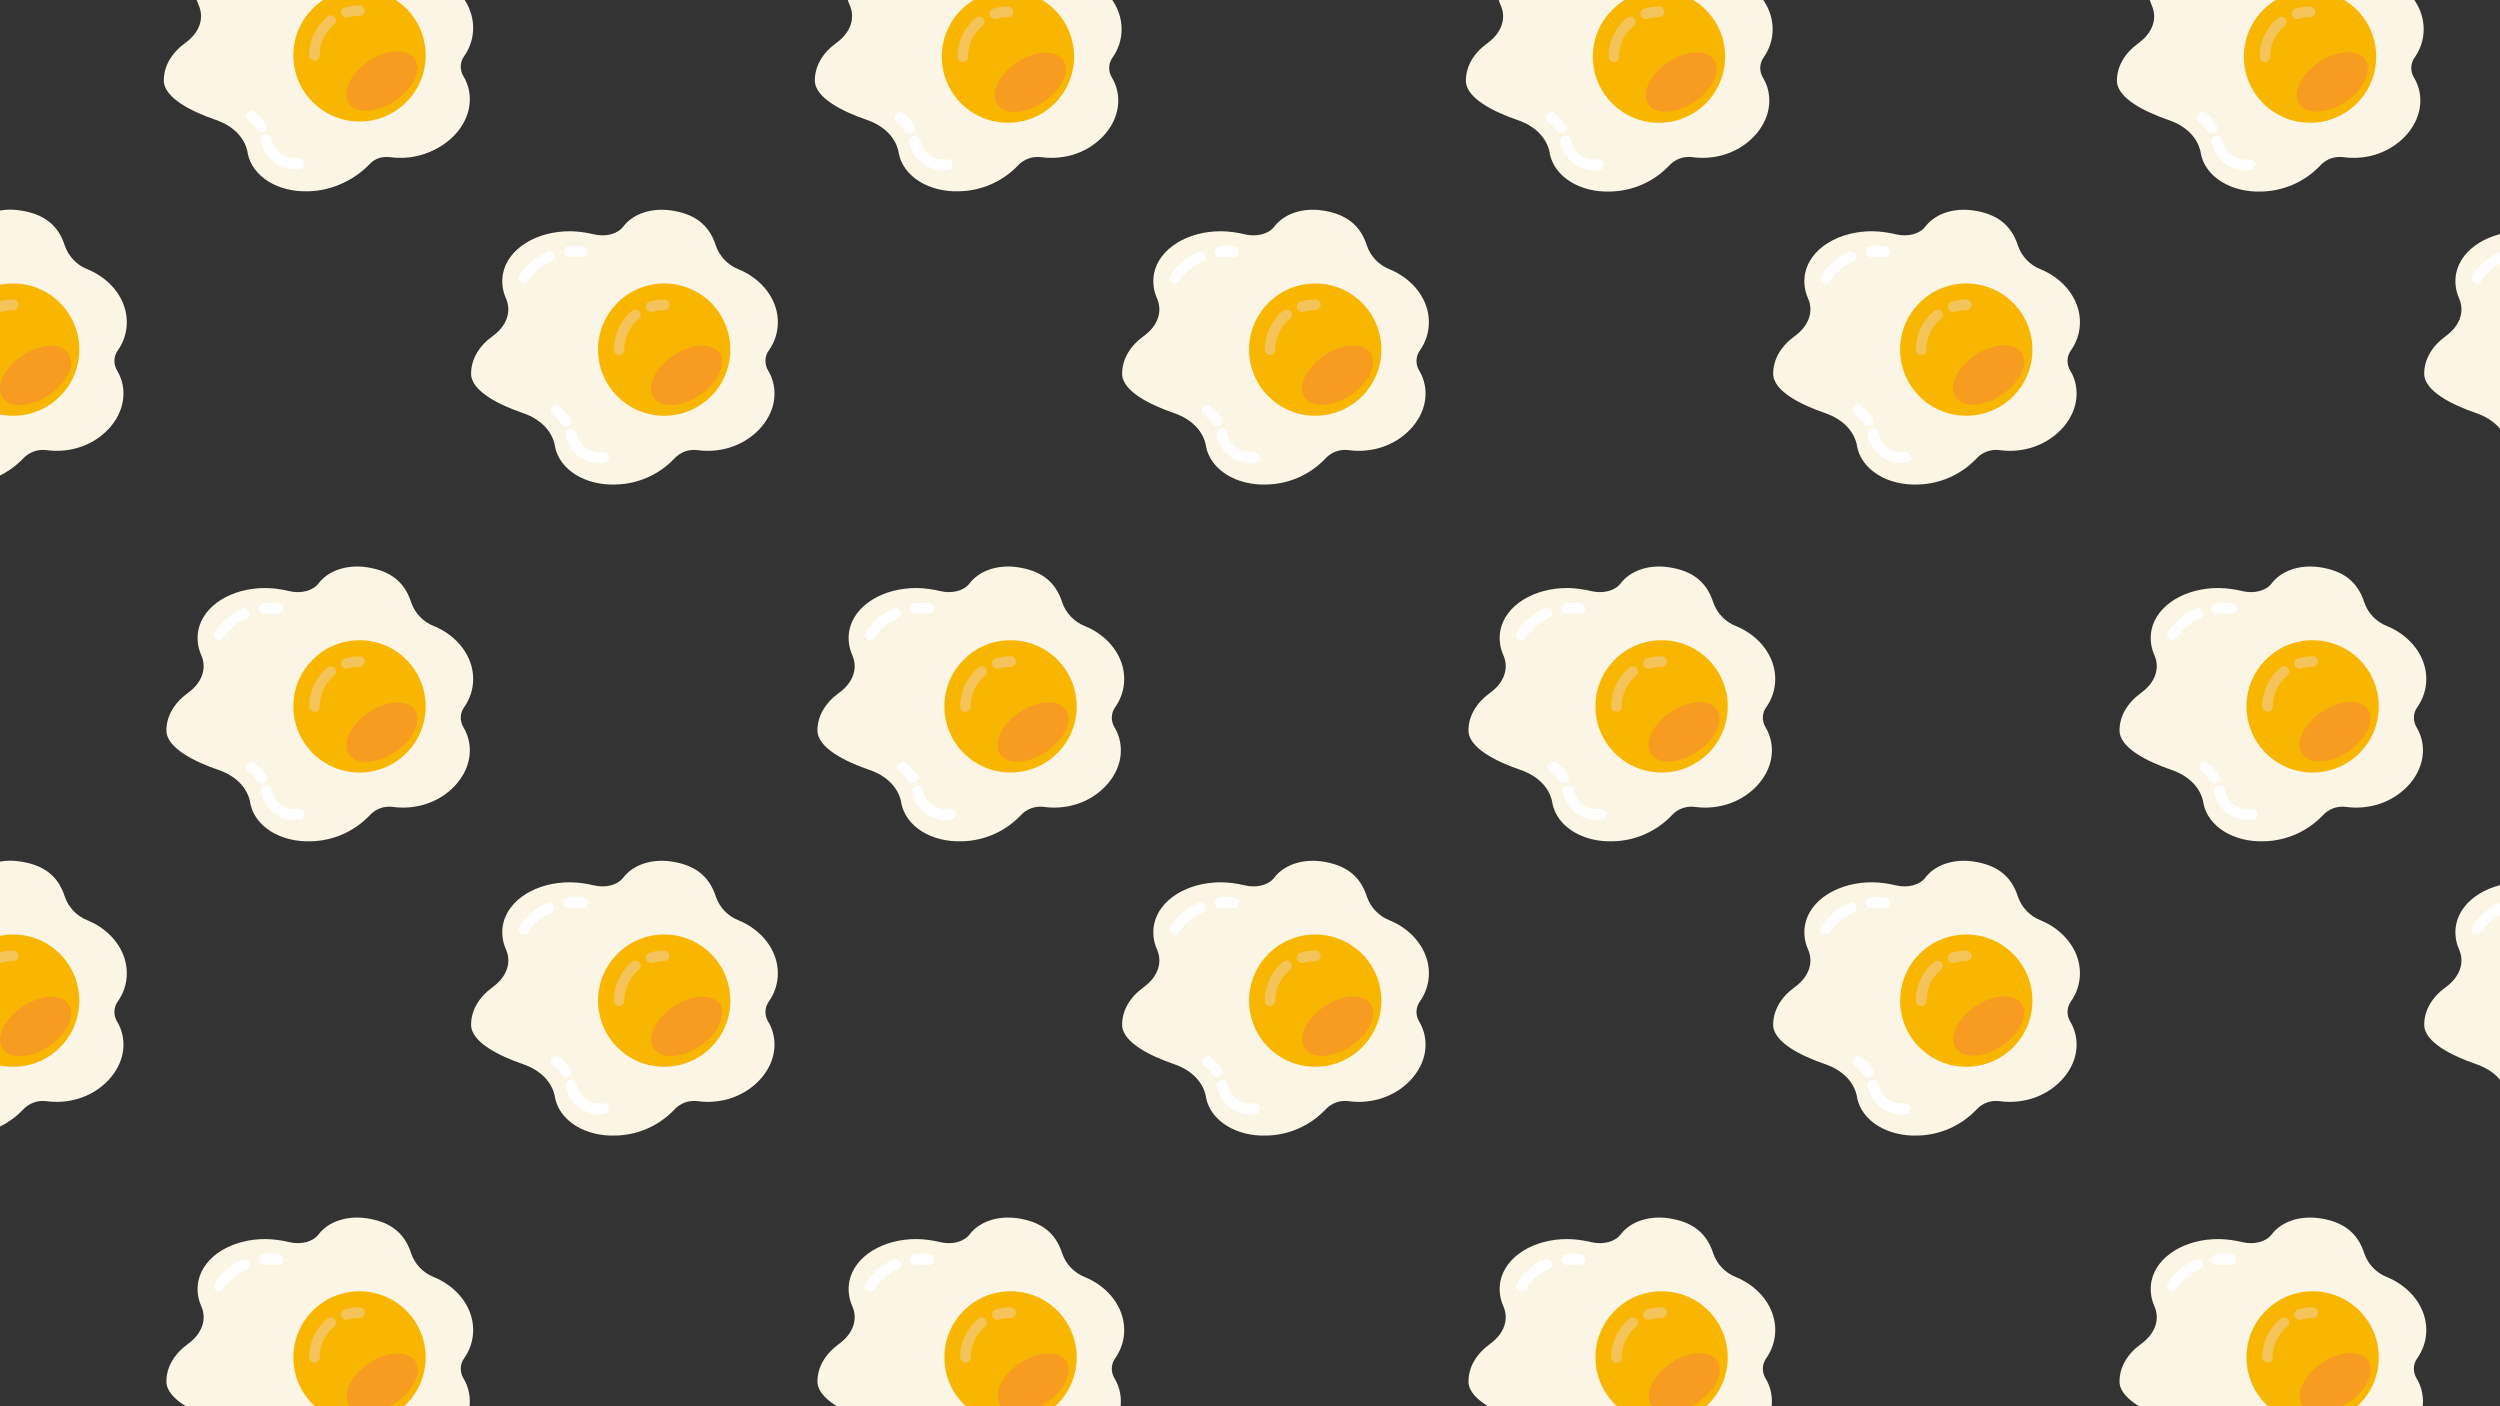 <?xml version="1.0" encoding="utf-8"?>
<!-- Generator: Adobe Illustrator 23.0.2, SVG Export Plug-In . SVG Version: 6.00 Build 0)  -->
<svg version="1.1" id="Calque_1" xmlns="http://www.w3.org/2000/svg" xmlns:xlink="http://www.w3.org/1999/xlink" x="0px" y="0px"
	 viewBox="0 0 1920 1080" style="enable-background:new 0 0 1920 1080;" xml:space="preserve">
<rect x="0" y="0" width="1920" height="1080" fill="#333333" stroke="none"/>
<style type="text/css">
	.st0{fill:#FAF5E5;}
	.st1{fill:#F8B600;}
	.st2{fill:#F4C45B;}
	.st3{fill:#FFFFFF;}
	.st4{fill:#F79B21;}
</style>
<path class="st0" d="M299.7,120.7c8,1.1,16.1,0.5,23.8-1.7c18.6-5.4,32.5-20.3,34.9-36.3c1.3-8-0.3-16.3-4.5-23.2
	c-2.9-4.8-2.7-10.9,0.6-15.4c4.5-6.4,6.9-13.9,6.9-21.7c0-17.4-12.2-33.2-30.2-40.6c-8.2-3.2-14.5-9.8-17.4-18.1
	c-5.3-16.8-17.2-24.6-34.4-27.1c-15.5-2.2-29.5,2.8-36.8,12.5c-4.3,5.6-13.4,8.1-22.8,5.8c-5.8-1.4-11.7-2.2-17.6-2.3
	c-26-0.2-48.1,13.2-51.9,32.5C149.1-8.6,149.9-2,152.6,4c4.5,10.3,0.4,21.2-10.2,28.9s-16.6,17.8-16.6,28.9c0,13.4,21.6,24,40,30.3
	c13.9,4.8,22.4,14.2,24.4,25.1c0,0.1,0,0.3,0,0.4c3.5,18.1,23.4,30.2,46.8,29.3c16.9-0.4,33-7.5,44.7-19.7
	C286.2,122.3,292.9,119.8,299.7,120.7z"/>
<circle class="st1" cx="274.1" cy="43.5" r="50.8"/>
<path class="st2" d="M263.9,14.6c-2.2,0-4-1.9-4-4.1c0-1.7,1.1-3.3,2.8-3.8c3.7-1.1,7.5-1.7,11.4-1.7c2.2,0,4.1,1.8,4.1,4.1
	s-1.8,4.1-4.1,4.1c-3,0-6.1,0.4-9,1.3C264.7,14.5,264.3,14.6,263.9,14.6z"/>
<path class="st2" d="M239.5,47.6c-2.2,0-4.1-1.8-4.1-4.1c0-11.4,5-22.2,13.7-29.5c1.5-1.6,4.1-1.7,5.7-0.2c1.6,1.5,1.7,4.1,0.2,5.7
	c-0.2,0.2-0.4,0.4-0.7,0.6c-6.9,5.8-10.8,14.3-10.8,23.3C243.6,45.8,241.8,47.6,239.5,47.6z"/>
<path class="st3" d="M224.3,130.7c-12.7,0-23.6-9.1-25.8-21.6c-0.4-2.2,1.1-4.4,3.4-4.8c2.2-0.4,4.4,1.1,4.8,3.4
	c1.6,9.4,10.3,15.8,19.7,14.7h0.6c2.2-0.3,4.3,1.3,4.6,3.6c0.3,2.2-1.3,4.3-3.6,4.6h-0.6C226.2,130.7,225.2,130.7,224.3,130.7z"/>
<path class="st3" d="M198.8,102.4c-1.4,0-2.8-0.7-3.5-1.9c-1.7-2.8-3.9-5.2-6.6-7.1c-1.8-1.4-2.1-3.9-0.7-5.7
	c1.1-1.4,3.1-1.9,4.7-1.2c3.8,2.5,7.1,5.9,9.5,9.8c1.2,1.9,0.6,4.4-1.3,5.6C200.2,102.2,199.5,102.4,198.8,102.4z"/>
<ellipse transform="matrix(0.83 -0.558 0.558 0.83 14.14 173.169)" class="st4" cx="291.2" cy="63.4" rx="30.5" ry="18.3"/>
<path class="st0" d="M799.7,120.7c8,1.1,16.1,0.5,23.8-1.7c18.6-5.4,32.5-20.3,34.9-36.3c1.3-8-0.3-16.3-4.5-23.2
	c-2.9-4.8-2.7-10.9,0.6-15.4c4.5-6.4,6.9-13.9,6.9-21.7c0-17.4-12.2-33.2-30.2-40.6c-8.2-3.2-14.5-9.8-17.4-18.1
	c-5.3-16.8-17.2-24.6-34.4-27.1c-15.5-2.2-29.5,2.8-36.8,12.5c-4.3,5.6-13.4,8.1-22.8,5.8c-5.8-1.4-11.7-2.2-17.6-2.3
	c-26-0.2-48.1,13.2-51.9,32.5C649.1-8.6,649.9-2,652.6,4c4.5,10.3,0.4,21.2-10.2,28.9c-10.6,7.7-16.6,17.8-16.6,28.9
	c0,13.4,21.6,24,40,30.3c13.9,4.8,22.4,14.2,24.4,25.1c0,0.1,0,0.3,0,0.4c3.5,18.1,23.4,30.2,46.8,29.3c16.9-0.4,33-7.5,44.7-19.7
	C786.2,122.3,792.9,119.8,799.7,120.7z"/>
<circle class="st1" cx="774.1" cy="43.5" r="50.8"/>
<path class="st2" d="M763.9,14.6c-2.2,0-4-1.9-4-4.1c0-1.7,1.1-3.3,2.8-3.8c3.7-1.1,7.5-1.7,11.4-1.7c2.2,0,4.1,1.8,4.1,4.1
	s-1.8,4.1-4.1,4.1c-3,0-6.1,0.4-9,1.3C764.7,14.5,764.3,14.6,763.9,14.6z"/>
<path class="st2" d="M739.5,47.6c-2.2,0-4.1-1.8-4.1-4.1c0-11.4,5-22.2,13.7-29.5c1.5-1.6,4.1-1.7,5.7-0.2c1.6,1.5,1.7,4.1,0.2,5.7
	c-0.2,0.2-0.4,0.4-0.7,0.6c-6.9,5.8-10.8,14.3-10.8,23.3C743.6,45.8,741.8,47.6,739.5,47.6z"/>
<path class="st3" d="M724.3,130.7c-12.7,0-23.6-9.1-25.8-21.6c-0.4-2.2,1.1-4.4,3.4-4.8c2.2-0.4,4.4,1.1,4.8,3.4
	c1.6,9.4,10.3,15.8,19.7,14.7h0.6c2.2-0.3,4.3,1.3,4.6,3.6c0.3,2.2-1.3,4.3-3.6,4.6h-0.6C726.2,130.7,725.2,130.7,724.3,130.7z"/>
<path class="st3" d="M698.8,102.4c-1.4,0-2.8-0.7-3.5-1.9c-1.7-2.8-3.9-5.2-6.6-7.1c-1.8-1.4-2.1-3.9-0.7-5.7
	c1.1-1.4,3.1-1.9,4.7-1.2c3.8,2.5,7.1,5.9,9.5,9.8c1.2,1.9,0.6,4.4-1.3,5.6C700.2,102.2,699.5,102.4,698.8,102.4z"/>
<ellipse transform="matrix(0.83 -0.558 0.558 0.83 99.134 452.042)" class="st4" cx="791.2" cy="63.4" rx="30.5" ry="18.3"/>
<path class="st0" d="M1299.7,120.7c8,1.1,16.1,0.5,23.8-1.7c18.6-5.4,32.5-20.3,34.9-36.3c1.3-8-0.3-16.3-4.5-23.2
	c-2.9-4.8-2.7-10.9,0.6-15.4c4.5-6.4,6.9-13.9,6.9-21.7c0-17.4-12.2-33.2-30.2-40.6c-8.2-3.2-14.5-9.8-17.4-18.1
	c-5.3-16.8-17.2-24.6-34.4-27.1c-15.5-2.2-29.5,2.8-36.8,12.5c-4.3,5.6-13.4,8.1-22.8,5.8c-5.8-1.4-11.7-2.2-17.6-2.3
	c-26-0.2-48.1,13.2-51.9,32.5c-1.2,6.5-0.4,13.1,2.3,19.1c4.5,10.3,0.4,21.2-10.2,28.9s-16.6,17.8-16.6,28.9c0,13.4,21.6,24,40,30.3
	c13.9,4.8,22.4,14.2,24.4,25.1c0,0.1,0,0.3,0,0.4c3.5,18.1,23.4,30.2,46.8,29.3c16.9-0.4,33-7.5,44.7-19.7
	C1286.2,122.3,1292.9,119.8,1299.7,120.7z"/>
<circle class="st1" cx="1274.1" cy="43.5" r="50.8"/>
<path class="st2" d="M1263.9,14.6c-2.2,0-4-1.9-4-4.1c0-1.7,1.1-3.3,2.8-3.8c3.7-1.1,7.5-1.7,11.4-1.7c2.2,0,4.1,1.8,4.1,4.1
	s-1.8,4.1-4.1,4.1c-3,0-6.1,0.4-9,1.3C1264.7,14.5,1264.3,14.6,1263.9,14.6z"/>
<path class="st2" d="M1239.5,47.6c-2.2,0-4.1-1.8-4.1-4.1c0-11.4,5-22.2,13.7-29.5c1.5-1.6,4.1-1.7,5.7-0.2c1.6,1.5,1.7,4.1,0.2,5.7
	c-0.2,0.2-0.4,0.4-0.7,0.6c-6.9,5.8-10.8,14.3-10.8,23.3C1243.6,45.8,1241.8,47.6,1239.5,47.6z"/>
<path class="st3" d="M1224.3,130.7c-12.7,0-23.6-9.1-25.8-21.6c-0.4-2.2,1.1-4.4,3.4-4.8c2.2-0.4,4.4,1.1,4.8,3.4
	c1.6,9.4,10.3,15.8,19.7,14.7h0.6c2.2-0.3,4.3,1.3,4.6,3.6c0.3,2.2-1.3,4.3-3.6,4.6h-0.6C1226.2,130.7,1225.2,130.7,1224.3,130.7z"
	/>
<path class="st3" d="M1198.8,102.4c-1.4,0-2.8-0.7-3.5-1.9c-1.7-2.8-3.9-5.2-6.6-7.1c-1.8-1.4-2.1-3.9-0.7-5.7
	c1.1-1.4,3.1-1.9,4.7-1.2c3.8,2.5,7.1,5.9,9.5,9.8c1.2,1.9,0.6,4.4-1.3,5.6C1200.2,102.2,1199.5,102.4,1198.8,102.4z"/>
<ellipse transform="matrix(0.83 -0.558 0.558 0.83 184.128 730.914)" class="st4" cx="1291.2" cy="63.4" rx="30.5" ry="18.3"/>
<path class="st0" d="M1799.7,120.7c8,1.1,16.1,0.5,23.8-1.7c18.6-5.4,32.5-20.3,34.9-36.3c1.3-8-0.3-16.3-4.5-23.2
	c-2.9-4.8-2.7-10.9,0.6-15.4c4.5-6.4,6.9-13.9,6.9-21.7c0-17.4-12.2-33.2-30.2-40.6c-8.2-3.2-14.5-9.8-17.4-18.1
	c-5.3-16.8-17.2-24.6-34.4-27.1c-15.5-2.2-29.5,2.8-36.8,12.5c-4.3,5.6-13.4,8.1-22.8,5.8c-5.8-1.4-11.7-2.2-17.6-2.3
	c-26-0.2-48.1,13.2-51.9,32.5c-1.2,6.5-0.4,13.1,2.3,19.1c4.5,10.3,0.4,21.2-10.2,28.9s-16.6,17.8-16.6,28.9c0,13.4,21.6,24,40,30.3
	c13.9,4.8,22.4,14.2,24.4,25.1c0,0.1,0,0.3,0,0.4c3.5,18.1,23.4,30.2,46.8,29.3c16.9-0.4,33-7.5,44.7-19.7
	C1786.2,122.3,1792.9,119.8,1799.7,120.7z"/>
<circle class="st1" cx="1774.1" cy="43.5" r="50.8"/>
<path class="st2" d="M1763.9,14.6c-2.2,0-4-1.9-4-4.1c0-1.7,1.1-3.3,2.8-3.8c3.7-1.1,7.5-1.7,11.4-1.7c2.2,0,4.1,1.8,4.1,4.1
	s-1.8,4.1-4.1,4.1c-3,0-6.1,0.4-9,1.3C1764.7,14.5,1764.3,14.6,1763.9,14.6z"/>
<path class="st2" d="M1739.5,47.6c-2.2,0-4.1-1.8-4.1-4.1c0-11.4,5-22.2,13.7-29.5c1.5-1.6,4.1-1.7,5.7-0.2c1.6,1.5,1.7,4.1,0.2,5.7
	c-0.2,0.2-0.4,0.4-0.7,0.6c-6.9,5.8-10.8,14.3-10.8,23.3C1743.6,45.8,1741.8,47.6,1739.5,47.6z"/>
<path class="st3" d="M1724.3,130.7c-12.7,0-23.6-9.1-25.8-21.6c-0.4-2.2,1.1-4.4,3.4-4.8c2.2-0.4,4.4,1.1,4.8,3.4
	c1.6,9.4,10.3,15.8,19.7,14.7h0.6c2.2-0.3,4.3,1.3,4.6,3.6c0.3,2.2-1.3,4.3-3.6,4.6h-0.6C1726.2,130.7,1725.2,130.7,1724.3,130.7z"
	/>
<path class="st3" d="M1698.8,102.4c-1.4,0-2.8-0.7-3.5-1.9c-1.7-2.8-3.9-5.2-6.6-7.1c-1.8-1.4-2.1-3.9-0.7-5.7
	c1.1-1.4,3.1-1.9,4.7-1.2c3.8,2.5,7.1,5.9,9.5,9.8c1.2,1.9,0.6,4.4-1.3,5.6C1700.2,102.2,1699.5,102.4,1698.8,102.4z"/>
<ellipse transform="matrix(0.83 -0.558 0.558 0.83 269.122 1009.787)" class="st4" cx="1791.2" cy="63.4" rx="30.5" ry="18.3"/>
<path class="st0" d="M535.7,345.7c8,1.1,16.1,0.5,23.8-1.7c18.6-5.4,32.5-20.3,34.9-36.3c1.3-8-0.3-16.3-4.5-23.2
	c-2.9-4.8-2.7-10.9,0.6-15.4c4.5-6.4,6.9-13.9,6.9-21.7c0-17.4-12.2-33.2-30.2-40.6c-8.2-3.2-14.5-9.8-17.4-18.1
	c-5.3-16.8-17.2-24.6-34.4-27.1c-15.5-2.2-29.5,2.8-36.8,12.5c-4.3,5.6-13.4,8.1-22.8,5.8c-5.8-1.4-11.7-2.2-17.6-2.3
	c-26-0.2-48.1,13.2-51.9,32.5c-1.2,6.5-0.4,13.1,2.3,19.1c4.5,10.3,0.4,21.2-10.2,28.9c-10.6,7.7-16.6,17.8-16.6,28.9
	c0,13.4,21.6,24,40,30.3c13.9,4.8,22.4,14.2,24.4,25.1c0,0.1,0,0.3,0,0.4c3.5,18.1,23.4,30.2,46.8,29.3c16.9-0.4,33-7.5,44.7-19.7
	C522.2,347.3,528.9,344.8,535.7,345.7z"/>
<circle class="st1" cx="510.1" cy="268.5" r="50.8"/>
<path class="st2" d="M499.9,239.6c-2.2,0-4-1.9-4-4.1c0-1.7,1.1-3.3,2.8-3.8c3.7-1.1,7.5-1.7,11.4-1.7c2.2,0,4.1,1.8,4.1,4.1
	c0,2.2-1.8,4.1-4.1,4.1c-3,0-6.1,0.4-9,1.3C500.7,239.5,500.3,239.6,499.9,239.6z"/>
<path class="st2" d="M475.5,272.6c-2.2,0-4.1-1.8-4.1-4.1c0-11.4,5-22.2,13.7-29.5c1.5-1.6,4.1-1.7,5.7-0.2c1.6,1.5,1.7,4.1,0.2,5.7
	c-0.2,0.2-0.4,0.4-0.7,0.6c-6.9,5.8-10.8,14.3-10.8,23.3C479.6,270.8,477.8,272.6,475.5,272.6z"/>
<path class="st3" d="M402.4,217.7c-2.2,0-4.1-1.8-4.1-4c0-0.8,0.2-1.6,0.7-2.3c5-7.8,12.2-14,20.8-17.8c2-1.1,4.4-0.4,5.5,1.6
	s0.4,4.4-1.6,5.5c-0.2,0.1-0.4,0.2-0.7,0.3c-7.1,3.1-13.2,8.3-17.4,14.9C404.9,217,403.7,217.7,402.4,217.7z"/>
<path class="st3" d="M447.1,197.4h-0.6c-3-0.3-6-0.3-9,0c-2.2,0.2-4.2-1.4-4.5-3.7c-0.2-2.2,1.4-4.2,3.7-4.5l0,0
	c3.6-0.4,7.3-0.4,10.9,0c2.2,0.2,3.9,2.1,3.8,4.3C451.3,195.9,449.3,197.6,447.1,197.4z"/>
<path class="st3" d="M460.3,355.7c-12.7,0-23.6-9.1-25.8-21.6c-0.4-2.2,1.1-4.4,3.4-4.8c2.2-0.4,4.4,1.1,4.8,3.4
	c1.6,9.4,10.3,15.8,19.7,14.7h0.6c2.2-0.3,4.3,1.3,4.6,3.6c0.3,2.2-1.3,4.3-3.6,4.6h-0.6C462.2,355.7,461.2,355.7,460.3,355.7z"/>
<path class="st3" d="M434.8,327.4c-1.4,0-2.8-0.7-3.5-1.9c-1.7-2.8-3.9-5.2-6.6-7.1c-1.8-1.4-2.1-3.9-0.7-5.7
	c1.1-1.4,3.1-1.9,4.7-1.2c3.8,2.5,7.1,5.9,9.5,9.8c1.2,1.9,0.6,4.4-1.3,5.6C436.2,327.2,435.5,327.4,434.8,327.4z"/>
<ellipse transform="matrix(0.83 -0.558 0.558 0.83 -71.235 343.044)" class="st4" cx="527.2" cy="288.4" rx="30.5" ry="18.3"/>
<path class="st0" d="M301.7,119.7c8,1.1,16.1,0.5,23.8-1.7c18.6-5.4,32.5-20.3,34.9-36.3c1.3-8-0.3-16.3-4.5-23.2
	c-2.9-4.8-2.7-10.9,0.6-15.4c4.5-6.4,6.9-13.9,6.9-21.7c0-17.4-12.2-33.2-30.2-40.6c-8.2-3.2-14.5-9.8-17.4-18.1
	c-5.3-16.8-17.2-24.6-34.4-27.1c-15.5-2.2-29.5,2.8-36.8,12.5c-4.3,5.6-13.4,8.1-22.8,5.8c-5.8-1.4-11.7-2.2-17.6-2.3
	c-26-0.2-48.1,13.2-51.9,32.5C151.1-9.6,151.9-3,154.6,3c4.5,10.3,0.4,21.2-10.2,28.9s-16.6,17.8-16.6,28.9c0,13.4,21.6,24,40,30.3
	c13.9,4.8,22.4,14.2,24.4,25.1c0,0.1,0,0.3,0,0.4c3.5,18.1,23.4,30.2,46.8,29.3c16.9-0.4,33-7.5,44.7-19.7
	C288.2,121.3,294.9,118.8,301.7,119.7z"/>
<circle class="st1" cx="276.1" cy="42.5" r="50.8"/>
<path class="st2" d="M265.9,13.6c-2.2,0-4-1.9-4-4.1c0-1.7,1.1-3.3,2.8-3.8c3.7-1.1,7.5-1.7,11.4-1.7c2.2,0,4.1,1.8,4.1,4.1
	s-1.8,4.1-4.1,4.1c-3,0-6.1,0.4-9,1.3C266.7,13.5,266.3,13.6,265.9,13.6z"/>
<path class="st2" d="M241.5,46.6c-2.2,0-4.1-1.8-4.1-4.1c0-11.4,5-22.2,13.7-29.5c1.5-1.6,4.1-1.7,5.7-0.2c1.6,1.5,1.7,4.1,0.2,5.7
	c-0.2,0.2-0.4,0.4-0.7,0.6c-6.9,5.8-10.8,14.3-10.8,23.3C245.6,44.8,243.8,46.6,241.5,46.6z"/>
<path class="st3" d="M226.3,129.7c-12.7,0-23.6-9.1-25.8-21.6c-0.4-2.2,1.1-4.4,3.4-4.8c2.2-0.4,4.4,1.1,4.8,3.4
	c1.6,9.4,10.3,15.8,19.7,14.7h0.6c2.2-0.3,4.3,1.3,4.6,3.6c0.3,2.2-1.3,4.3-3.6,4.6h-0.6C228.2,129.7,227.2,129.7,226.3,129.7z"/>
<path class="st3" d="M200.8,101.4c-1.4,0-2.8-0.7-3.5-1.9c-1.7-2.8-3.9-5.2-6.6-7.1c-1.8-1.4-2.1-3.9-0.7-5.7
	c1.1-1.4,3.1-1.9,4.7-1.2c3.8,2.5,7.1,5.9,9.5,9.8c1.2,1.9,0.6,4.4-1.3,5.6C202.2,101.2,201.5,101.4,200.8,101.4z"/>
<ellipse transform="matrix(0.83 -0.558 0.558 0.83 15.038 174.115)" class="st4" cx="293.2" cy="62.4" rx="30.5" ry="18.3"/>
<path class="st0" d="M301.7,619.7c8,1.1,16.1,0.5,23.8-1.7c18.6-5.4,32.5-20.3,34.9-36.3c1.3-8-0.3-16.3-4.5-23.2
	c-2.9-4.8-2.7-10.9,0.6-15.4c4.5-6.4,6.9-13.9,6.9-21.7c0-17.4-12.2-33.2-30.2-40.6c-8.2-3.2-14.5-9.8-17.4-18.1
	c-5.3-16.8-17.2-24.6-34.4-27.1c-15.5-2.2-29.5,2.8-36.8,12.5c-4.3,5.6-13.4,8.1-22.8,5.8c-5.8-1.4-11.7-2.2-17.6-2.3
	c-26-0.2-48.1,13.2-51.9,32.5c-1.2,6.5-0.4,13.1,2.3,19.1c4.5,10.3,0.4,21.2-10.2,28.9s-16.6,17.8-16.6,28.9c0,13.4,21.6,24,40,30.3
	c13.9,4.8,22.4,14.2,24.4,25.1c0,0.1,0,0.3,0,0.4c3.5,18.1,23.4,30.2,46.8,29.3c16.9-0.4,33-7.5,44.7-19.7
	C288.2,621.3,294.9,618.8,301.7,619.7z"/>
<circle class="st1" cx="276.1" cy="542.5" r="50.8"/>
<path class="st2" d="M265.9,513.6c-2.2,0-4-1.9-4-4.1c0-1.7,1.1-3.3,2.8-3.8c3.7-1.1,7.5-1.7,11.4-1.7c2.2,0,4.1,1.8,4.1,4.1
	c0,2.2-1.8,4.1-4.1,4.1c-3,0-6.1,0.4-9,1.3C266.7,513.5,266.3,513.6,265.9,513.6z"/>
<path class="st2" d="M241.5,546.6c-2.2,0-4.1-1.8-4.1-4.1c0-11.4,5-22.2,13.7-29.5c1.5-1.6,4.1-1.7,5.7-0.2c1.6,1.5,1.7,4.1,0.2,5.7
	c-0.2,0.2-0.4,0.4-0.7,0.6c-6.9,5.8-10.8,14.3-10.8,23.3C245.6,544.8,243.8,546.6,241.5,546.6z"/>
<path class="st3" d="M168.4,491.7c-2.2,0-4.1-1.8-4.1-4c0-0.8,0.2-1.6,0.7-2.3c5-7.8,12.2-14,20.8-17.8c2-1.1,4.4-0.4,5.5,1.6
	c1.1,2,0.4,4.4-1.6,5.5c-0.2,0.1-0.4,0.2-0.7,0.3c-7.1,3.1-13.2,8.3-17.4,14.9C170.9,491,169.7,491.7,168.4,491.7z"/>
<path class="st3" d="M213.1,471.4h-0.6c-3-0.3-6-0.3-9,0c-2.2,0.2-4.2-1.4-4.5-3.7c-0.2-2.2,1.4-4.2,3.7-4.5l0,0
	c3.6-0.4,7.3-0.4,10.9,0c2.2,0.2,3.9,2.1,3.8,4.3C217.3,469.9,215.3,471.6,213.1,471.4z"/>
<path class="st3" d="M226.3,629.7c-12.7,0-23.6-9.1-25.8-21.6c-0.4-2.2,1.1-4.4,3.4-4.8c2.2-0.4,4.4,1.1,4.8,3.4
	c1.6,9.4,10.3,15.8,19.7,14.7h0.6c2.2-0.3,4.3,1.3,4.6,3.6c0.3,2.2-1.3,4.3-3.6,4.6h-0.6C228.2,629.7,227.2,629.7,226.3,629.7z"/>
<path class="st3" d="M200.8,601.4c-1.4,0-2.8-0.7-3.5-1.9c-1.7-2.8-3.9-5.2-6.6-7.1c-1.8-1.4-2.1-3.9-0.7-5.7
	c1.1-1.4,3.1-1.9,4.7-1.2c3.8,2.5,7.1,5.9,9.5,9.8c1.2,1.9,0.6,4.4-1.3,5.6C202.2,601.2,201.5,601.4,200.8,601.4z"/>
<ellipse transform="matrix(0.83 -0.558 0.558 0.83 -263.834 259.109)" class="st4" cx="293.2" cy="562.4" rx="30.5" ry="18.3"/>
<path class="st0" d="M801.7,619.7c8,1.1,16.1,0.5,23.8-1.7c18.6-5.4,32.5-20.3,34.9-36.3c1.3-8-0.3-16.3-4.5-23.2
	c-2.9-4.8-2.7-10.9,0.6-15.4c4.5-6.4,6.9-13.9,6.9-21.7c0-17.4-12.2-33.2-30.2-40.6c-8.2-3.2-14.5-9.8-17.4-18.1
	c-5.3-16.8-17.2-24.6-34.4-27.1c-15.5-2.2-29.5,2.8-36.8,12.5c-4.3,5.6-13.4,8.1-22.8,5.8c-5.8-1.4-11.7-2.2-17.6-2.3
	c-26-0.2-48.1,13.2-51.9,32.5c-1.2,6.5-0.4,13.1,2.3,19.1c4.5,10.3,0.4,21.2-10.2,28.9c-10.6,7.7-16.6,17.8-16.6,28.9
	c0,13.4,21.6,24,40,30.3c13.9,4.8,22.4,14.2,24.4,25.1c0,0.1,0,0.3,0,0.4c3.5,18.1,23.4,30.2,46.8,29.3c16.9-0.4,33-7.5,44.7-19.7
	C788.2,621.3,794.9,618.8,801.7,619.7z"/>
<circle class="st1" cx="776.1" cy="542.5" r="50.8"/>
<path class="st2" d="M765.9,513.6c-2.2,0-4-1.9-4-4.1c0-1.7,1.1-3.3,2.8-3.8c3.7-1.1,7.5-1.7,11.4-1.7c2.2,0,4.1,1.8,4.1,4.1
	c0,2.2-1.8,4.1-4.1,4.1c-3,0-6.1,0.4-9,1.3C766.7,513.5,766.3,513.6,765.9,513.6z"/>
<path class="st2" d="M741.5,546.6c-2.2,0-4.1-1.8-4.1-4.1c0-11.4,5-22.2,13.7-29.5c1.5-1.6,4.1-1.7,5.7-0.2c1.6,1.5,1.7,4.1,0.2,5.7
	c-0.2,0.2-0.4,0.4-0.7,0.6c-6.9,5.8-10.8,14.3-10.8,23.3C745.6,544.8,743.8,546.6,741.5,546.6z"/>
<path class="st3" d="M668.4,491.7c-2.2,0-4.1-1.8-4.1-4c0-0.8,0.2-1.6,0.7-2.3c5-7.8,12.2-14,20.8-17.8c2-1.1,4.4-0.4,5.5,1.6
	c1.1,2,0.4,4.4-1.6,5.5c-0.2,0.1-0.4,0.2-0.7,0.3c-7.1,3.1-13.2,8.3-17.4,14.9C670.9,491,669.7,491.7,668.4,491.7z"/>
<path class="st3" d="M713.1,471.4h-0.6c-3-0.3-6-0.3-9,0c-2.2,0.2-4.2-1.4-4.5-3.7c-0.2-2.2,1.4-4.2,3.7-4.5l0,0
	c3.6-0.4,7.3-0.4,10.9,0c2.2,0.2,3.9,2.1,3.8,4.3C717.3,469.9,715.3,471.6,713.1,471.4z"/>
<path class="st3" d="M726.3,629.7c-12.7,0-23.6-9.1-25.8-21.6c-0.4-2.2,1.1-4.4,3.4-4.8c2.2-0.4,4.4,1.1,4.8,3.4
	c1.6,9.4,10.3,15.8,19.7,14.7h0.6c2.2-0.3,4.3,1.3,4.6,3.6c0.3,2.2-1.3,4.3-3.6,4.6h-0.6C728.2,629.7,727.2,629.7,726.3,629.7z"/>
<path class="st3" d="M700.8,601.4c-1.4,0-2.8-0.7-3.5-1.9c-1.7-2.8-3.9-5.2-6.6-7.1c-1.8-1.4-2.1-3.9-0.7-5.7
	c1.1-1.4,3.1-1.9,4.7-1.2c3.8,2.5,7.1,5.9,9.5,9.8c1.2,1.9,0.6,4.4-1.3,5.6C702.2,601.2,701.5,601.4,700.8,601.4z"/>
<ellipse transform="matrix(0.83 -0.558 0.558 0.83 -178.84 537.981)" class="st4" cx="793.2" cy="562.4" rx="30.5" ry="18.3"/>
<path class="st0" d="M1301.7,619.7c8,1.1,16.1,0.5,23.8-1.7c18.6-5.4,32.5-20.3,34.9-36.3c1.3-8-0.3-16.3-4.5-23.2
	c-2.9-4.8-2.7-10.9,0.6-15.4c4.5-6.4,6.9-13.9,6.9-21.7c0-17.4-12.2-33.2-30.2-40.6c-8.2-3.2-14.5-9.8-17.4-18.1
	c-5.3-16.8-17.2-24.6-34.4-27.1c-15.5-2.2-29.5,2.8-36.8,12.5c-4.3,5.6-13.4,8.1-22.8,5.8c-5.8-1.4-11.7-2.2-17.6-2.3
	c-26-0.2-48.1,13.2-51.9,32.5c-1.2,6.5-0.4,13.1,2.3,19.1c4.5,10.3,0.4,21.2-10.2,28.9s-16.6,17.8-16.6,28.9c0,13.4,21.6,24,40,30.3
	c13.9,4.8,22.4,14.2,24.4,25.1c0,0.1,0,0.3,0,0.4c3.5,18.1,23.4,30.2,46.8,29.3c16.9-0.4,33-7.5,44.7-19.7
	C1288.2,621.3,1294.9,618.8,1301.7,619.7z"/>
<circle class="st1" cx="1276.1" cy="542.5" r="50.8"/>
<path class="st2" d="M1265.9,513.6c-2.2,0-4-1.9-4-4.1c0-1.7,1.1-3.3,2.8-3.8c3.7-1.1,7.5-1.7,11.4-1.7c2.2,0,4.1,1.8,4.1,4.1
	c0,2.2-1.8,4.1-4.1,4.1c-3,0-6.1,0.4-9,1.3C1266.7,513.5,1266.3,513.6,1265.9,513.6z"/>
<path class="st2" d="M1241.5,546.6c-2.2,0-4.1-1.8-4.1-4.1c0-11.4,5-22.2,13.7-29.5c1.5-1.6,4.1-1.7,5.7-0.2
	c1.6,1.5,1.7,4.1,0.2,5.7c-0.2,0.2-0.4,0.4-0.7,0.6c-6.9,5.8-10.8,14.3-10.8,23.3C1245.6,544.8,1243.8,546.6,1241.5,546.6z"/>
<path class="st3" d="M1168.4,491.7c-2.2,0-4.1-1.8-4.1-4c0-0.8,0.2-1.6,0.7-2.3c5-7.8,12.2-14,20.8-17.8c2-1.1,4.4-0.4,5.5,1.6
	c1.1,2,0.4,4.4-1.6,5.5c-0.2,0.1-0.4,0.2-0.7,0.3c-7.1,3.1-13.2,8.3-17.4,14.9C1170.9,491,1169.7,491.7,1168.4,491.7z"/>
<path class="st3" d="M1213.1,471.4h-0.6c-3-0.3-6-0.3-9,0c-2.2,0.2-4.2-1.4-4.5-3.7c-0.2-2.2,1.4-4.2,3.7-4.5l0,0
	c3.6-0.4,7.3-0.4,10.9,0c2.2,0.2,3.9,2.1,3.8,4.3C1217.3,469.9,1215.3,471.6,1213.1,471.4z"/>
<path class="st3" d="M1226.3,629.7c-12.7,0-23.6-9.1-25.8-21.6c-0.4-2.2,1.1-4.4,3.4-4.8c2.2-0.4,4.4,1.1,4.8,3.4
	c1.6,9.4,10.3,15.8,19.7,14.7h0.6c2.2-0.3,4.3,1.3,4.6,3.6c0.3,2.2-1.3,4.3-3.6,4.6h-0.6C1228.2,629.7,1227.2,629.7,1226.3,629.7z"
	/>
<path class="st3" d="M1200.8,601.4c-1.4,0-2.8-0.7-3.5-1.9c-1.7-2.8-3.9-5.2-6.6-7.1c-1.8-1.4-2.1-3.9-0.7-5.7
	c1.1-1.4,3.1-1.9,4.7-1.2c3.8,2.5,7.1,5.9,9.5,9.8c1.2,1.9,0.6,4.4-1.3,5.6C1202.2,601.2,1201.5,601.4,1200.8,601.4z"/>
<ellipse transform="matrix(0.83 -0.558 0.558 0.83 -93.847 816.854)" class="st4" cx="1293.2" cy="562.4" rx="30.5" ry="18.3"/>
<path class="st0" d="M1801.7,619.7c8,1.1,16.1,0.5,23.8-1.7c18.6-5.4,32.5-20.3,34.9-36.3c1.3-8-0.3-16.3-4.5-23.2
	c-2.9-4.8-2.7-10.9,0.6-15.4c4.5-6.4,6.9-13.9,6.9-21.7c0-17.4-12.2-33.2-30.2-40.6c-8.2-3.2-14.5-9.8-17.4-18.1
	c-5.3-16.8-17.2-24.6-34.4-27.1c-15.5-2.2-29.5,2.8-36.8,12.5c-4.3,5.6-13.4,8.1-22.8,5.8c-5.8-1.4-11.7-2.2-17.6-2.3
	c-26-0.2-48.1,13.2-51.9,32.5c-1.2,6.5-0.4,13.1,2.3,19.1c4.5,10.3,0.4,21.2-10.2,28.9s-16.6,17.8-16.6,28.9c0,13.4,21.6,24,40,30.3
	c13.9,4.8,22.4,14.2,24.4,25.1c0,0.1,0,0.3,0,0.4c3.5,18.1,23.4,30.2,46.8,29.3c16.9-0.4,33-7.5,44.7-19.7
	C1788.2,621.3,1794.9,618.8,1801.7,619.7z"/>
<circle class="st1" cx="1776.1" cy="542.5" r="50.8"/>
<path class="st2" d="M1765.9,513.6c-2.2,0-4-1.9-4-4.1c0-1.7,1.1-3.3,2.8-3.8c3.7-1.1,7.5-1.7,11.4-1.7c2.2,0,4.1,1.8,4.1,4.1
	c0,2.2-1.8,4.1-4.1,4.1c-3,0-6.1,0.4-9,1.3C1766.7,513.5,1766.3,513.6,1765.9,513.6z"/>
<path class="st2" d="M1741.5,546.6c-2.2,0-4.1-1.8-4.1-4.1c0-11.4,5-22.2,13.7-29.5c1.5-1.6,4.1-1.7,5.7-0.2
	c1.6,1.5,1.7,4.1,0.2,5.7c-0.2,0.2-0.4,0.4-0.7,0.6c-6.9,5.8-10.8,14.3-10.8,23.3C1745.6,544.8,1743.8,546.6,1741.5,546.6z"/>
<path class="st3" d="M1668.4,491.7c-2.2,0-4.1-1.8-4.1-4c0-0.8,0.2-1.6,0.7-2.3c5-7.8,12.2-14,20.8-17.8c2-1.1,4.4-0.4,5.5,1.6
	c1.1,2,0.4,4.4-1.6,5.5c-0.2,0.1-0.4,0.2-0.7,0.3c-7.1,3.1-13.2,8.3-17.4,14.9C1670.9,491,1669.7,491.7,1668.4,491.7z"/>
<path class="st3" d="M1713.1,471.4h-0.6c-3-0.3-6-0.3-9,0c-2.2,0.2-4.2-1.4-4.5-3.7c-0.2-2.2,1.4-4.2,3.7-4.5l0,0
	c3.6-0.4,7.3-0.4,10.9,0c2.2,0.2,3.9,2.1,3.8,4.3C1717.3,469.9,1715.3,471.6,1713.1,471.4z"/>
<path class="st3" d="M1726.3,629.7c-12.7,0-23.6-9.1-25.8-21.6c-0.4-2.2,1.1-4.4,3.4-4.8c2.2-0.4,4.4,1.1,4.8,3.4
	c1.6,9.4,10.3,15.8,19.7,14.7h0.6c2.2-0.3,4.3,1.3,4.6,3.6c0.3,2.2-1.3,4.3-3.6,4.6h-0.6C1728.2,629.7,1727.2,629.7,1726.3,629.7z"
	/>
<path class="st3" d="M1700.8,601.4c-1.4,0-2.8-0.7-3.5-1.9c-1.7-2.8-3.9-5.2-6.6-7.1c-1.8-1.4-2.1-3.9-0.7-5.7
	c1.1-1.4,3.1-1.9,4.7-1.2c3.8,2.5,7.1,5.9,9.5,9.8c1.2,1.9,0.6,4.4-1.3,5.6C1702.2,601.2,1701.5,601.4,1700.8,601.4z"/>
<ellipse transform="matrix(0.83 -0.558 0.558 0.83 -8.853 1095.726)" class="st4" cx="1793.2" cy="562.4" rx="30.5" ry="18.3"/>
<path class="st0" d="M1801.7,1119.7c8,1.1,16.1,0.5,23.8-1.7c18.6-5.4,32.5-20.3,34.9-36.3c1.3-8-0.3-16.3-4.5-23.2
	c-2.9-4.8-2.7-10.9,0.6-15.4c4.5-6.4,6.9-13.9,6.9-21.7c0-17.4-12.2-33.2-30.2-40.6c-8.2-3.2-14.5-9.8-17.4-18.1
	c-5.3-16.8-17.2-24.6-34.4-27.1c-15.5-2.2-29.5,2.8-36.8,12.5c-4.3,5.6-13.4,8.1-22.8,5.8c-5.8-1.4-11.7-2.2-17.6-2.3
	c-26-0.2-48.1,13.2-51.9,32.5c-1.2,6.5-0.4,13.1,2.3,19.1c4.5,10.3,0.4,21.2-10.2,28.9s-16.6,17.8-16.6,28.9c0,13.4,21.6,24,40,30.3
	c13.9,4.8,22.4,14.2,24.4,25.1c0,0.1,0,0.3,0,0.4c3.5,18.1,23.4,30.2,46.8,29.3c16.9-0.4,33-7.5,44.7-19.7
	C1788.2,1121.3,1794.9,1118.8,1801.7,1119.7z"/>
<circle class="st1" cx="1776.1" cy="1042.5" r="50.8"/>
<path class="st2" d="M1765.9,1013.6c-2.2,0-4-1.9-4-4.1c0-1.7,1.1-3.3,2.8-3.8c3.7-1.1,7.5-1.7,11.4-1.7c2.2,0,4.1,1.8,4.1,4.1
	c0,2.2-1.8,4.1-4.1,4.1c-3,0-6.1,0.4-9,1.3C1766.7,1013.5,1766.3,1013.6,1765.9,1013.6z"/>
<path class="st2" d="M1741.5,1046.6c-2.2,0-4.1-1.8-4.1-4.1c0-11.4,5-22.2,13.7-29.5c1.5-1.6,4.1-1.7,5.7-0.2
	c1.6,1.5,1.7,4.1,0.2,5.7c-0.2,0.2-0.4,0.4-0.7,0.6c-6.9,5.8-10.8,14.3-10.8,23.3C1745.6,1044.8,1743.8,1046.6,1741.5,1046.6z"/>
<path class="st3" d="M1668.4,991.7c-2.2,0-4.1-1.8-4.1-4c0-0.8,0.2-1.6,0.7-2.3c5-7.8,12.2-14,20.8-17.8c2-1.1,4.4-0.4,5.5,1.6
	c1.1,2,0.4,4.4-1.6,5.5c-0.2,0.1-0.4,0.2-0.7,0.3c-7.1,3.1-13.2,8.3-17.4,14.9C1670.9,991,1669.7,991.7,1668.4,991.7z"/>
<path class="st3" d="M1713.1,971.4h-0.6c-3-0.3-6-0.3-9,0c-2.2,0.2-4.2-1.4-4.5-3.7c-0.2-2.2,1.4-4.2,3.7-4.5l0,0
	c3.6-0.4,7.3-0.4,10.9,0c2.2,0.2,3.9,2.1,3.8,4.3C1717.3,969.9,1715.3,971.6,1713.1,971.4z"/>
<ellipse transform="matrix(0.83 -0.558 0.558 0.83 -287.725 1180.72)" class="st4" cx="1793.2" cy="1062.4" rx="30.5" ry="18.3"/>
<path class="st0" d="M1301.7,1119.7c8,1.1,16.1,0.5,23.8-1.7c18.6-5.4,32.5-20.3,34.9-36.3c1.3-8-0.3-16.3-4.5-23.2
	c-2.9-4.8-2.7-10.9,0.6-15.4c4.5-6.4,6.9-13.9,6.9-21.7c0-17.4-12.2-33.2-30.2-40.6c-8.2-3.2-14.5-9.8-17.4-18.1
	c-5.3-16.8-17.2-24.6-34.4-27.1c-15.5-2.2-29.5,2.8-36.8,12.5c-4.3,5.6-13.4,8.1-22.8,5.8c-5.8-1.4-11.7-2.2-17.6-2.3
	c-26-0.2-48.1,13.2-51.9,32.5c-1.2,6.5-0.4,13.1,2.3,19.1c4.5,10.3,0.4,21.2-10.2,28.9s-16.6,17.8-16.6,28.9c0,13.4,21.6,24,40,30.3
	c13.9,4.8,22.4,14.2,24.4,25.1c0,0.1,0,0.3,0,0.4c3.5,18.1,23.4,30.2,46.8,29.3c16.9-0.4,33-7.5,44.7-19.7
	C1288.2,1121.3,1294.9,1118.8,1301.7,1119.7z"/>
<circle class="st1" cx="1276.1" cy="1042.5" r="50.8"/>
<path class="st2" d="M1265.9,1013.6c-2.2,0-4-1.9-4-4.1c0-1.7,1.1-3.3,2.8-3.8c3.7-1.1,7.5-1.7,11.4-1.7c2.2,0,4.1,1.8,4.1,4.1
	c0,2.2-1.8,4.1-4.1,4.1c-3,0-6.1,0.4-9,1.3C1266.7,1013.5,1266.3,1013.6,1265.9,1013.6z"/>
<path class="st2" d="M1241.5,1046.6c-2.2,0-4.1-1.8-4.1-4.1c0-11.4,5-22.2,13.7-29.5c1.5-1.6,4.1-1.7,5.7-0.2
	c1.6,1.5,1.7,4.1,0.2,5.7c-0.2,0.2-0.4,0.4-0.7,0.6c-6.9,5.8-10.8,14.3-10.8,23.3C1245.6,1044.8,1243.8,1046.6,1241.5,1046.6z"/>
<path class="st3" d="M1168.4,991.7c-2.2,0-4.1-1.8-4.1-4c0-0.8,0.2-1.6,0.7-2.3c5-7.8,12.2-14,20.8-17.8c2-1.1,4.4-0.4,5.5,1.6
	c1.1,2,0.4,4.4-1.6,5.5c-0.2,0.1-0.4,0.2-0.7,0.3c-7.1,3.1-13.2,8.3-17.4,14.9C1170.9,991,1169.7,991.7,1168.4,991.7z"/>
<path class="st3" d="M1213.1,971.4h-0.6c-3-0.3-6-0.3-9,0c-2.2,0.2-4.2-1.4-4.5-3.7c-0.2-2.2,1.4-4.2,3.7-4.5l0,0
	c3.6-0.4,7.3-0.4,10.9,0c2.2,0.2,3.9,2.1,3.8,4.3C1217.3,969.9,1215.3,971.6,1213.1,971.4z"/>
<ellipse transform="matrix(0.83 -0.558 0.558 0.83 -372.719 901.848)" class="st4" cx="1293.2" cy="1062.4" rx="30.5" ry="18.3"/>
<path class="st0" d="M801.7,1119.7c8,1.1,16.1,0.5,23.8-1.7c18.6-5.4,32.5-20.3,34.9-36.3c1.3-8-0.3-16.3-4.5-23.2
	c-2.9-4.8-2.7-10.9,0.6-15.4c4.5-6.4,6.9-13.9,6.9-21.7c0-17.4-12.2-33.2-30.2-40.6c-8.2-3.2-14.5-9.8-17.4-18.1
	c-5.3-16.8-17.2-24.6-34.4-27.1c-15.5-2.2-29.5,2.8-36.8,12.5c-4.3,5.6-13.4,8.1-22.8,5.8c-5.8-1.4-11.7-2.2-17.6-2.3
	c-26-0.2-48.1,13.2-51.9,32.5c-1.2,6.5-0.4,13.1,2.3,19.1c4.5,10.3,0.4,21.2-10.2,28.9c-10.6,7.7-16.6,17.8-16.6,28.9
	c0,13.4,21.6,24,40,30.3c13.9,4.8,22.4,14.2,24.4,25.1c0,0.1,0,0.3,0,0.4c3.5,18.1,23.4,30.2,46.8,29.3c16.9-0.4,33-7.5,44.7-19.7
	C788.2,1121.3,794.9,1118.8,801.7,1119.7z"/>
<circle class="st1" cx="776.1" cy="1042.5" r="50.8"/>
<path class="st2" d="M765.9,1013.6c-2.2,0-4-1.9-4-4.1c0-1.7,1.1-3.3,2.8-3.8c3.7-1.1,7.5-1.7,11.4-1.7c2.2,0,4.1,1.8,4.1,4.1
	c0,2.2-1.8,4.1-4.1,4.1c-3,0-6.1,0.4-9,1.3C766.7,1013.5,766.3,1013.6,765.9,1013.6z"/>
<path class="st2" d="M741.5,1046.6c-2.2,0-4.1-1.8-4.1-4.1c0-11.4,5-22.2,13.7-29.5c1.5-1.6,4.1-1.7,5.7-0.2
	c1.6,1.5,1.7,4.1,0.2,5.7c-0.2,0.2-0.4,0.4-0.7,0.6c-6.9,5.8-10.8,14.3-10.8,23.3C745.6,1044.8,743.8,1046.6,741.5,1046.6z"/>
<path class="st3" d="M668.4,991.7c-2.2,0-4.1-1.8-4.1-4c0-0.8,0.2-1.6,0.7-2.3c5-7.8,12.2-14,20.8-17.8c2-1.1,4.4-0.4,5.5,1.6
	c1.1,2,0.4,4.4-1.6,5.5c-0.2,0.1-0.4,0.2-0.7,0.3c-7.1,3.1-13.2,8.3-17.4,14.9C670.9,991,669.7,991.7,668.4,991.7z"/>
<path class="st3" d="M713.1,971.4h-0.6c-3-0.3-6-0.3-9,0c-2.2,0.2-4.2-1.4-4.5-3.7c-0.2-2.2,1.4-4.2,3.7-4.5l0,0
	c3.6-0.4,7.3-0.4,10.9,0c2.2,0.2,3.9,2.1,3.8,4.3C717.3,969.9,715.3,971.6,713.1,971.4z"/>
<ellipse transform="matrix(0.83 -0.558 0.558 0.83 -457.713 622.975)" class="st4" cx="793.2" cy="1062.4" rx="30.5" ry="18.3"/>
<path class="st0" d="M301.7,1119.7c8,1.1,16.1,0.5,23.8-1.7c18.6-5.4,32.5-20.3,34.9-36.3c1.3-8-0.3-16.3-4.5-23.2
	c-2.9-4.8-2.7-10.9,0.6-15.4c4.5-6.4,6.9-13.9,6.9-21.7c0-17.4-12.2-33.2-30.2-40.6c-8.2-3.2-14.5-9.8-17.4-18.1
	c-5.3-16.8-17.2-24.6-34.4-27.1c-15.5-2.2-29.5,2.8-36.8,12.5c-4.3,5.6-13.4,8.1-22.8,5.8c-5.8-1.4-11.7-2.2-17.6-2.3
	c-26-0.2-48.1,13.2-51.9,32.5c-1.2,6.5-0.4,13.1,2.3,19.1c4.5,10.3,0.4,21.2-10.2,28.9s-16.6,17.8-16.6,28.9c0,13.4,21.6,24,40,30.3
	c13.9,4.8,22.4,14.2,24.4,25.1c0,0.1,0,0.3,0,0.4c3.5,18.1,23.4,30.2,46.8,29.3c16.9-0.4,33-7.5,44.7-19.7
	C288.2,1121.3,294.9,1118.8,301.7,1119.7z"/>
<circle class="st1" cx="276.1" cy="1042.5" r="50.8"/>
<path class="st2" d="M265.9,1013.6c-2.2,0-4-1.9-4-4.1c0-1.7,1.1-3.3,2.8-3.8c3.7-1.1,7.5-1.7,11.4-1.7c2.2,0,4.1,1.8,4.1,4.1
	c0,2.2-1.8,4.1-4.1,4.1c-3,0-6.1,0.4-9,1.3C266.7,1013.5,266.3,1013.6,265.9,1013.6z"/>
<path class="st2" d="M241.5,1046.6c-2.2,0-4.1-1.8-4.1-4.1c0-11.4,5-22.2,13.7-29.5c1.5-1.6,4.1-1.7,5.7-0.2
	c1.6,1.5,1.7,4.1,0.2,5.7c-0.2,0.2-0.4,0.4-0.7,0.6c-6.9,5.8-10.8,14.3-10.8,23.3C245.6,1044.8,243.8,1046.6,241.5,1046.6z"/>
<path class="st3" d="M168.4,991.7c-2.2,0-4.1-1.8-4.1-4c0-0.8,0.2-1.6,0.7-2.3c5-7.8,12.2-14,20.8-17.8c2-1.1,4.4-0.4,5.5,1.6
	c1.1,2,0.4,4.4-1.6,5.5c-0.2,0.1-0.4,0.2-0.7,0.3c-7.1,3.1-13.2,8.3-17.4,14.9C170.9,991,169.7,991.7,168.4,991.7z"/>
<path class="st3" d="M213.1,971.4h-0.6c-3-0.3-6-0.3-9,0c-2.2,0.2-4.2-1.4-4.5-3.7c-0.2-2.2,1.4-4.2,3.7-4.5l0,0
	c3.6-0.4,7.3-0.4,10.9,0c2.2,0.2,3.9,2.1,3.8,4.3C217.3,969.9,215.3,971.6,213.1,971.4z"/>
<ellipse transform="matrix(0.83 -0.558 0.558 0.83 -542.707 344.103)" class="st4" cx="293.2" cy="1062.4" rx="30.5" ry="18.3"/>
<path class="st0" d="M35.7,345.7c8,1.1,16.1,0.5,23.8-1.7c18.6-5.4,32.5-20.3,34.9-36.3c1.3-8-0.3-16.3-4.5-23.2
	c-2.9-4.8-2.7-10.9,0.6-15.4c4.5-6.4,6.9-13.9,6.9-21.7c0-17.4-12.2-33.2-30.2-40.6c-8.2-3.2-14.5-9.8-17.4-18.1
	c-5.3-16.8-17.2-24.6-34.4-27.1C0,159.2-14,164.3-21.4,173.9c-4.3,5.6-13.4,8.1-22.8,5.8c-5.8-1.4-11.7-2.2-17.6-2.3
	c-26-0.2-48.1,13.2-51.9,32.5c-1.2,6.5-0.4,13.1,2.3,19.1c4.5,10.3,0.4,21.2-10.2,28.9c-10.6,7.7-16.6,17.8-16.6,28.9
	c0,13.4,21.6,24,40,30.3c13.9,4.8,22.4,14.2,24.4,25.1c0,0.1,0,0.3,0,0.4c3.5,18.1,23.4,30.2,46.8,29.3c16.9-0.4,33-7.5,44.7-19.7
	C22.2,347.3,28.9,344.8,35.7,345.7z"/>
<circle class="st1" cx="10.1" cy="268.5" r="50.8"/>
<path class="st2" d="M-0.1,239.6c-2.2,0-4-1.9-4-4.1c0-1.7,1.1-3.3,2.8-3.8c3.7-1.1,7.5-1.7,11.4-1.7c2.2,0,4.1,1.8,4.1,4.1
	c0,2.2-1.8,4.1-4.1,4.1c-3,0-6.1,0.4-9,1.3C0.7,239.5,0.3,239.6-0.1,239.6z"/>
<ellipse transform="matrix(0.83 -0.558 0.558 0.83 -156.229 64.172)" class="st4" cx="27.2" cy="288.4" rx="30.5" ry="18.3"/>
<path class="st0" d="M35.7,845.7c8,1.1,16.1,0.5,23.8-1.7c18.6-5.4,32.5-20.3,34.9-36.3c1.3-8-0.3-16.3-4.5-23.2
	c-2.9-4.8-2.7-10.9,0.6-15.4c4.5-6.4,6.9-13.9,6.9-21.7c0-17.4-12.2-33.2-30.2-40.6c-8.2-3.2-14.5-9.8-17.4-18.1
	c-5.3-16.8-17.2-24.6-34.4-27.1C0,659.2-14,664.3-21.4,673.9c-4.3,5.6-13.4,8.1-22.8,5.8c-5.8-1.4-11.7-2.2-17.6-2.3
	c-26-0.2-48.1,13.2-51.9,32.5c-1.2,6.5-0.4,13.1,2.3,19.1c4.5,10.3,0.4,21.2-10.2,28.9s-16.6,17.8-16.6,28.9c0,13.4,21.6,24,40,30.3
	c13.9,4.8,22.4,14.2,24.4,25.1c0,0.1,0,0.3,0,0.4c3.5,18.1,23.4,30.2,46.8,29.3c16.9-0.4,33-7.5,44.7-19.7
	C22.2,847.3,28.9,844.8,35.7,845.7z"/>
<circle class="st1" cx="10.1" cy="768.5" r="50.8"/>
<path class="st2" d="M-0.1,739.6c-2.2,0-4-1.9-4-4.1c0-1.7,1.1-3.3,2.8-3.8c3.7-1.1,7.5-1.7,11.4-1.7c2.2,0,4.1,1.8,4.1,4.1
	c0,2.2-1.8,4.1-4.1,4.1c-3,0-6.1,0.4-9,1.3C0.7,739.5,0.3,739.6-0.1,739.6z"/>
<ellipse transform="matrix(0.83 -0.558 0.558 0.83 -435.102 149.166)" class="st4" cx="27.2" cy="788.4" rx="30.5" ry="18.3"/>
<path class="st0" d="M535.7,845.7c8,1.1,16.1,0.5,23.8-1.7c18.6-5.4,32.5-20.3,34.9-36.3c1.3-8-0.3-16.3-4.5-23.2
	c-2.9-4.8-2.7-10.9,0.6-15.4c4.5-6.4,6.9-13.9,6.9-21.7c0-17.4-12.2-33.2-30.2-40.6c-8.2-3.2-14.5-9.8-17.4-18.1
	c-5.3-16.8-17.2-24.6-34.4-27.1c-15.5-2.2-29.5,2.8-36.8,12.5c-4.3,5.6-13.4,8.1-22.8,5.8c-5.8-1.4-11.7-2.2-17.6-2.3
	c-26-0.2-48.1,13.2-51.9,32.5c-1.2,6.5-0.4,13.1,2.3,19.1c4.5,10.3,0.4,21.2-10.2,28.9s-16.6,17.8-16.6,28.9c0,13.4,21.6,24,40,30.3
	c13.9,4.8,22.4,14.2,24.4,25.1c0,0.1,0,0.3,0,0.4c3.5,18.1,23.4,30.2,46.8,29.3c16.9-0.4,33-7.5,44.7-19.7
	C522.2,847.3,528.9,844.8,535.7,845.7z"/>
<circle class="st1" cx="510.1" cy="768.5" r="50.8"/>
<path class="st2" d="M499.9,739.6c-2.2,0-4-1.9-4-4.1c0-1.7,1.1-3.3,2.8-3.8c3.7-1.1,7.5-1.7,11.4-1.7c2.2,0,4.1,1.8,4.1,4.1
	c0,2.2-1.8,4.1-4.1,4.1c-3,0-6.1,0.4-9,1.3C500.7,739.5,500.3,739.6,499.9,739.6z"/>
<path class="st2" d="M475.5,772.6c-2.2,0-4.1-1.8-4.1-4.1c0-11.4,5-22.2,13.7-29.5c1.5-1.6,4.1-1.7,5.7-0.2c1.6,1.5,1.7,4.1,0.2,5.7
	c-0.2,0.2-0.4,0.4-0.7,0.6c-6.9,5.8-10.8,14.3-10.8,23.3C479.6,770.8,477.8,772.6,475.5,772.6z"/>
<path class="st3" d="M402.4,717.7c-2.2,0-4.1-1.8-4.1-4c0-0.8,0.2-1.6,0.7-2.3c5-7.8,12.2-14,20.8-17.8c2-1.1,4.4-0.4,5.5,1.6
	c1.1,2,0.4,4.4-1.6,5.5c-0.2,0.1-0.4,0.2-0.7,0.3c-7.1,3.1-13.2,8.3-17.4,14.9C404.9,717,403.7,717.7,402.4,717.7z"/>
<path class="st3" d="M447.1,697.4h-0.6c-3-0.3-6-0.3-9,0c-2.2,0.2-4.2-1.4-4.5-3.7c-0.2-2.2,1.4-4.2,3.7-4.5l0,0
	c3.6-0.4,7.3-0.4,10.9,0c2.2,0.2,3.9,2.1,3.8,4.3C451.3,695.9,449.3,697.6,447.1,697.4z"/>
<path class="st3" d="M460.3,855.7c-12.7,0-23.6-9.1-25.8-21.6c-0.4-2.2,1.1-4.4,3.4-4.8c2.2-0.4,4.4,1.1,4.8,3.4
	c1.6,9.4,10.3,15.8,19.7,14.7h0.6c2.2-0.3,4.3,1.3,4.6,3.6c0.3,2.2-1.3,4.3-3.6,4.6h-0.6C462.2,855.7,461.2,855.7,460.3,855.7z"/>
<path class="st3" d="M434.8,827.4c-1.4,0-2.8-0.7-3.5-1.9c-1.7-2.8-3.9-5.2-6.6-7.1c-1.8-1.4-2.1-3.9-0.7-5.7
	c1.1-1.4,3.1-1.9,4.7-1.2c3.8,2.5,7.1,5.9,9.5,9.8c1.2,1.9,0.6,4.4-1.3,5.6C436.2,827.2,435.5,827.4,434.8,827.4z"/>
<ellipse transform="matrix(0.83 -0.558 0.558 0.83 -350.108 428.038)" class="st4" cx="527.2" cy="788.4" rx="30.5" ry="18.3"/>
<path class="st0" d="M1035.7,845.7c8,1.1,16.1,0.5,23.8-1.7c18.6-5.4,32.5-20.3,34.9-36.3c1.3-8-0.3-16.3-4.5-23.2
	c-2.9-4.8-2.7-10.9,0.6-15.4c4.5-6.4,6.9-13.9,6.9-21.7c0-17.4-12.2-33.2-30.2-40.6c-8.2-3.2-14.5-9.8-17.4-18.1
	c-5.3-16.8-17.2-24.6-34.4-27.1c-15.5-2.2-29.5,2.8-36.8,12.5c-4.3,5.6-13.4,8.1-22.8,5.8c-5.8-1.4-11.7-2.2-17.6-2.3
	c-26-0.2-48.1,13.2-51.9,32.5c-1.2,6.5-0.4,13.1,2.3,19.1c4.5,10.3,0.4,21.2-10.2,28.9c-10.6,7.7-16.6,17.8-16.6,28.9
	c0,13.4,21.6,24,40,30.3c13.9,4.8,22.4,14.2,24.4,25.1c0,0.1,0,0.3,0,0.4c3.5,18.1,23.4,30.2,46.8,29.3c16.9-0.4,33-7.5,44.7-19.7
	C1022.2,847.3,1028.9,844.8,1035.7,845.7z"/>
<circle class="st1" cx="1010.1" cy="768.5" r="50.8"/>
<path class="st2" d="M999.9,739.6c-2.2,0-4-1.9-4-4.1c0-1.7,1.1-3.3,2.8-3.8c3.7-1.1,7.5-1.7,11.4-1.7c2.2,0,4.1,1.8,4.1,4.1
	c0,2.2-1.8,4.1-4.1,4.1c-3,0-6.1,0.4-9,1.3C1000.7,739.5,1000.3,739.6,999.9,739.6z"/>
<path class="st2" d="M975.5,772.6c-2.2,0-4.1-1.8-4.1-4.1c0-11.4,5-22.2,13.7-29.5c1.5-1.6,4.1-1.7,5.7-0.2c1.6,1.5,1.7,4.1,0.2,5.7
	c-0.2,0.2-0.4,0.4-0.7,0.6c-6.9,5.8-10.8,14.3-10.8,23.3C979.6,770.8,977.8,772.6,975.5,772.6z"/>
<path class="st3" d="M902.4,717.7c-2.2,0-4.1-1.8-4.1-4c0-0.8,0.2-1.6,0.7-2.3c5-7.8,12.2-14,20.8-17.8c2-1.1,4.4-0.4,5.5,1.6
	c1.1,2,0.4,4.4-1.6,5.5c-0.2,0.1-0.4,0.2-0.7,0.3c-7.1,3.1-13.2,8.3-17.4,14.9C904.9,717,903.7,717.7,902.4,717.7z"/>
<path class="st3" d="M947.1,697.4h-0.6c-3-0.3-6-0.3-9,0c-2.2,0.2-4.2-1.4-4.5-3.7c-0.2-2.2,1.4-4.2,3.7-4.5l0,0
	c3.6-0.4,7.3-0.4,10.9,0c2.2,0.2,3.9,2.1,3.8,4.3C951.3,695.9,949.3,697.6,947.1,697.4z"/>
<path class="st3" d="M960.3,855.7c-12.7,0-23.6-9.1-25.8-21.6c-0.4-2.2,1.1-4.4,3.4-4.8c2.2-0.4,4.4,1.1,4.8,3.4
	c1.6,9.4,10.3,15.8,19.7,14.7h0.6c2.2-0.3,4.3,1.3,4.6,3.6c0.3,2.2-1.3,4.3-3.6,4.6h-0.6C962.2,855.7,961.2,855.7,960.3,855.7z"/>
<path class="st3" d="M934.8,827.4c-1.4,0-2.8-0.7-3.5-1.9c-1.7-2.8-3.9-5.2-6.6-7.1c-1.8-1.4-2.1-3.9-0.7-5.7
	c1.1-1.4,3.1-1.9,4.7-1.2c3.8,2.5,7.1,5.9,9.5,9.8c1.2,1.9,0.6,4.4-1.3,5.6C936.2,827.2,935.5,827.4,934.8,827.4z"/>
<ellipse transform="matrix(0.83 -0.558 0.558 0.83 -265.114 706.911)" class="st4" cx="1027.2" cy="788.4" rx="30.5" ry="18.3"/>
<path class="st0" d="M1535.7,845.7c8,1.1,16.1,0.5,23.8-1.7c18.6-5.4,32.5-20.3,34.9-36.3c1.3-8-0.3-16.3-4.5-23.2
	c-2.9-4.8-2.7-10.9,0.6-15.4c4.5-6.4,6.9-13.9,6.9-21.7c0-17.4-12.2-33.2-30.2-40.6c-8.2-3.2-14.5-9.8-17.4-18.1
	c-5.3-16.8-17.2-24.6-34.4-27.1c-15.5-2.2-29.5,2.8-36.8,12.5c-4.3,5.6-13.4,8.1-22.8,5.8c-5.8-1.4-11.7-2.2-17.6-2.3
	c-26-0.2-48.1,13.2-51.9,32.5c-1.2,6.5-0.4,13.1,2.3,19.1c4.5,10.3,0.4,21.2-10.2,28.9s-16.6,17.8-16.6,28.9c0,13.4,21.6,24,40,30.3
	c13.9,4.8,22.4,14.2,24.4,25.1c0,0.1,0,0.3,0,0.4c3.5,18.1,23.4,30.2,46.8,29.3c16.9-0.4,33-7.5,44.7-19.7
	C1522.2,847.3,1528.9,844.8,1535.7,845.7z"/>
<circle class="st1" cx="1510.1" cy="768.5" r="50.8"/>
<path class="st2" d="M1499.9,739.6c-2.2,0-4-1.9-4-4.1c0-1.7,1.1-3.3,2.8-3.8c3.7-1.1,7.5-1.7,11.4-1.7c2.2,0,4.1,1.8,4.1,4.1
	c0,2.2-1.8,4.1-4.1,4.1c-3,0-6.1,0.4-9,1.3C1500.7,739.5,1500.3,739.6,1499.9,739.6z"/>
<path class="st2" d="M1475.5,772.6c-2.2,0-4.1-1.8-4.1-4.1c0-11.4,5-22.2,13.7-29.5c1.5-1.6,4.1-1.7,5.7-0.2
	c1.6,1.5,1.7,4.1,0.2,5.7c-0.2,0.2-0.4,0.4-0.7,0.6c-6.9,5.8-10.8,14.3-10.8,23.3C1479.6,770.8,1477.8,772.6,1475.5,772.6z"/>
<path class="st3" d="M1402.4,717.7c-2.2,0-4.1-1.8-4.1-4c0-0.8,0.2-1.6,0.7-2.3c5-7.8,12.2-14,20.8-17.8c2-1.1,4.4-0.4,5.5,1.6
	c1.1,2,0.4,4.4-1.6,5.5c-0.2,0.1-0.4,0.2-0.7,0.3c-7.1,3.1-13.2,8.3-17.4,14.9C1404.9,717,1403.7,717.7,1402.4,717.7z"/>
<path class="st3" d="M1447.1,697.4h-0.6c-3-0.3-6-0.3-9,0c-2.2,0.2-4.2-1.4-4.5-3.7c-0.2-2.2,1.4-4.2,3.7-4.5l0,0
	c3.6-0.4,7.3-0.4,10.9,0c2.2,0.2,3.9,2.1,3.8,4.3C1451.3,695.9,1449.3,697.6,1447.1,697.4z"/>
<path class="st3" d="M1460.3,855.7c-12.7,0-23.6-9.1-25.8-21.6c-0.4-2.2,1.1-4.4,3.4-4.8c2.2-0.4,4.4,1.1,4.8,3.4
	c1.6,9.4,10.3,15.8,19.7,14.7h0.6c2.2-0.3,4.3,1.3,4.6,3.6c0.3,2.2-1.3,4.3-3.6,4.6h-0.6C1462.2,855.7,1461.2,855.7,1460.3,855.7z"
	/>
<path class="st3" d="M1434.8,827.4c-1.4,0-2.8-0.7-3.5-1.9c-1.7-2.8-3.9-5.2-6.6-7.1c-1.8-1.4-2.1-3.9-0.7-5.7
	c1.1-1.4,3.1-1.9,4.7-1.2c3.8,2.5,7.1,5.9,9.5,9.8c1.2,1.9,0.6,4.4-1.3,5.6C1436.2,827.2,1435.5,827.4,1434.8,827.4z"/>
<ellipse transform="matrix(0.83 -0.558 0.558 0.83 -180.12 985.783)" class="st4" cx="1527.2" cy="788.4" rx="30.5" ry="18.3"/>
<path class="st0" d="M2035.7,845.7c8,1.1,16.1,0.5,23.8-1.7c18.6-5.4,32.5-20.3,34.9-36.3c1.3-8-0.3-16.3-4.5-23.2
	c-2.9-4.8-2.7-10.9,0.6-15.4c4.5-6.4,6.9-13.9,6.9-21.7c0-17.4-12.2-33.2-30.2-40.6c-8.2-3.2-14.5-9.8-17.4-18.1
	c-5.3-16.8-17.2-24.6-34.4-27.1c-15.5-2.2-29.5,2.8-36.8,12.5c-4.3,5.6-13.4,8.1-22.8,5.8c-5.8-1.4-11.7-2.2-17.6-2.3
	c-26-0.2-48.1,13.2-51.9,32.5c-1.2,6.5-0.4,13.1,2.3,19.1c4.5,10.3,0.4,21.2-10.2,28.9s-16.6,17.8-16.6,28.9c0,13.4,21.6,24,40,30.3
	c13.9,4.8,22.4,14.2,24.4,25.1c0,0.1,0,0.3,0,0.4c3.5,18.1,23.4,30.2,46.8,29.3c16.9-0.4,33-7.5,44.7-19.7
	C2022.2,847.3,2028.9,844.8,2035.7,845.7z"/>
<path class="st3" d="M1902.4,717.7c-2.2,0-4.1-1.8-4.1-4c0-0.8,0.2-1.6,0.7-2.3c5-7.8,12.2-14,20.8-17.8c2-1.1,4.4-0.4,5.5,1.6
	c1.1,2,0.4,4.4-1.6,5.5c-0.2,0.1-0.4,0.2-0.7,0.3c-7.1,3.1-13.2,8.3-17.4,14.9C1904.9,717,1903.7,717.7,1902.4,717.7z"/>
<path class="st0" d="M1035.7,345.7c8,1.1,16.1,0.5,23.8-1.7c18.6-5.4,32.5-20.3,34.9-36.3c1.3-8-0.3-16.3-4.5-23.2
	c-2.9-4.8-2.7-10.9,0.6-15.4c4.5-6.4,6.9-13.9,6.9-21.7c0-17.4-12.2-33.2-30.2-40.6c-8.2-3.2-14.5-9.8-17.4-18.1
	c-5.3-16.8-17.2-24.6-34.4-27.1c-15.5-2.2-29.5,2.8-36.8,12.5c-4.3,5.6-13.4,8.1-22.8,5.8c-5.8-1.4-11.7-2.2-17.6-2.3
	c-26-0.2-48.1,13.2-51.9,32.5c-1.2,6.5-0.4,13.1,2.3,19.1c4.5,10.3,0.4,21.2-10.2,28.9c-10.6,7.7-16.6,17.8-16.6,28.9
	c0,13.4,21.6,24,40,30.3c13.9,4.8,22.4,14.2,24.4,25.1c0,0.1,0,0.3,0,0.4c3.5,18.1,23.4,30.2,46.8,29.3c16.9-0.4,33-7.5,44.7-19.7
	C1022.2,347.3,1028.9,344.8,1035.7,345.7z"/>
<circle class="st1" cx="1010.1" cy="268.5" r="50.8"/>
<path class="st2" d="M999.9,239.6c-2.2,0-4-1.9-4-4.1c0-1.7,1.1-3.3,2.8-3.8c3.7-1.1,7.5-1.7,11.4-1.7c2.2,0,4.1,1.8,4.1,4.1
	c0,2.2-1.8,4.1-4.1,4.1c-3,0-6.1,0.4-9,1.3C1000.7,239.5,1000.3,239.6,999.9,239.6z"/>
<path class="st2" d="M975.5,272.6c-2.2,0-4.1-1.8-4.1-4.1c0-11.4,5-22.2,13.7-29.5c1.5-1.6,4.1-1.7,5.7-0.2c1.6,1.5,1.7,4.1,0.2,5.7
	c-0.2,0.2-0.4,0.4-0.7,0.6c-6.9,5.8-10.8,14.3-10.8,23.3C979.6,270.8,977.8,272.6,975.5,272.6z"/>
<path class="st3" d="M902.4,217.7c-2.2,0-4.1-1.8-4.1-4c0-0.8,0.2-1.6,0.7-2.3c5-7.8,12.2-14,20.8-17.8c2-1.1,4.4-0.4,5.5,1.6
	c1.1,2,0.4,4.4-1.6,5.5c-0.2,0.1-0.4,0.2-0.7,0.3c-7.1,3.1-13.2,8.3-17.4,14.9C904.9,217,903.7,217.7,902.4,217.7z"/>
<path class="st3" d="M947.1,197.4h-0.6c-3-0.3-6-0.3-9,0c-2.2,0.2-4.2-1.4-4.5-3.7c-0.2-2.2,1.4-4.2,3.7-4.5l0,0
	c3.6-0.4,7.3-0.4,10.9,0c2.2,0.2,3.9,2.1,3.8,4.3C951.3,195.9,949.3,197.6,947.1,197.4z"/>
<path class="st3" d="M960.3,355.7c-12.7,0-23.6-9.1-25.8-21.6c-0.4-2.2,1.1-4.4,3.4-4.8c2.2-0.4,4.4,1.1,4.8,3.4
	c1.6,9.4,10.3,15.8,19.7,14.7h0.6c2.2-0.3,4.3,1.3,4.6,3.6c0.3,2.2-1.3,4.3-3.6,4.6h-0.6C962.2,355.7,961.2,355.7,960.3,355.7z"/>
<path class="st3" d="M934.8,327.4c-1.4,0-2.8-0.7-3.5-1.9c-1.7-2.8-3.9-5.2-6.6-7.1c-1.8-1.4-2.1-3.9-0.7-5.7
	c1.1-1.4,3.1-1.9,4.7-1.2c3.8,2.5,7.1,5.9,9.5,9.8c1.2,1.9,0.6,4.4-1.3,5.6C936.2,327.2,935.5,327.4,934.8,327.4z"/>
<ellipse transform="matrix(0.83 -0.558 0.558 0.83 13.759 621.917)" class="st4" cx="1027.2" cy="288.4" rx="30.5" ry="18.3"/>
<path class="st0" d="M1535.7,345.7c8,1.1,16.1,0.5,23.8-1.7c18.6-5.4,32.5-20.3,34.9-36.3c1.3-8-0.3-16.3-4.5-23.2
	c-2.9-4.8-2.7-10.9,0.6-15.4c4.5-6.4,6.9-13.9,6.9-21.7c0-17.4-12.2-33.2-30.2-40.6c-8.2-3.2-14.5-9.8-17.4-18.1
	c-5.3-16.8-17.2-24.6-34.4-27.1c-15.5-2.2-29.5,2.8-36.8,12.5c-4.3,5.6-13.4,8.1-22.8,5.8c-5.8-1.4-11.7-2.2-17.6-2.3
	c-26-0.2-48.1,13.2-51.9,32.5c-1.2,6.5-0.4,13.1,2.3,19.1c4.5,10.3,0.4,21.2-10.2,28.9c-10.6,7.7-16.6,17.8-16.6,28.9
	c0,13.4,21.6,24,40,30.3c13.9,4.8,22.4,14.2,24.4,25.1c0,0.1,0,0.3,0,0.4c3.5,18.1,23.4,30.2,46.8,29.3c16.9-0.4,33-7.5,44.7-19.7
	C1522.2,347.3,1528.9,344.8,1535.7,345.7z"/>
<circle class="st1" cx="1510.1" cy="268.5" r="50.8"/>
<path class="st2" d="M1499.9,239.6c-2.2,0-4-1.9-4-4.1c0-1.7,1.1-3.3,2.8-3.8c3.7-1.1,7.5-1.7,11.4-1.7c2.2,0,4.1,1.8,4.1,4.1
	c0,2.2-1.8,4.1-4.1,4.1c-3,0-6.1,0.4-9,1.3C1500.7,239.5,1500.3,239.6,1499.9,239.6z"/>
<path class="st2" d="M1475.5,272.6c-2.2,0-4.1-1.8-4.1-4.1c0-11.4,5-22.2,13.7-29.5c1.5-1.6,4.1-1.7,5.7-0.2
	c1.6,1.5,1.7,4.1,0.2,5.7c-0.2,0.2-0.4,0.4-0.7,0.6c-6.9,5.8-10.8,14.3-10.8,23.3C1479.6,270.8,1477.8,272.6,1475.5,272.6z"/>
<path class="st3" d="M1402.4,217.7c-2.2,0-4.1-1.8-4.1-4c0-0.8,0.2-1.6,0.7-2.3c5-7.8,12.2-14,20.8-17.8c2-1.1,4.4-0.4,5.5,1.6
	c1.1,2,0.4,4.4-1.6,5.5c-0.2,0.1-0.4,0.2-0.7,0.3c-7.1,3.1-13.2,8.3-17.4,14.9C1404.9,217,1403.7,217.7,1402.4,217.7z"/>
<path class="st3" d="M1447.1,197.4h-0.6c-3-0.3-6-0.3-9,0c-2.2,0.2-4.2-1.4-4.5-3.7c-0.2-2.2,1.4-4.2,3.7-4.5l0,0
	c3.6-0.4,7.3-0.4,10.9,0c2.2,0.2,3.9,2.1,3.8,4.3C1451.3,195.9,1449.3,197.6,1447.1,197.4z"/>
<path class="st3" d="M1460.3,355.7c-12.7,0-23.6-9.1-25.8-21.6c-0.4-2.2,1.1-4.4,3.4-4.8c2.2-0.4,4.4,1.1,4.8,3.4
	c1.6,9.4,10.3,15.8,19.7,14.7h0.6c2.2-0.3,4.3,1.3,4.6,3.6c0.3,2.2-1.3,4.3-3.6,4.6h-0.6C1462.2,355.7,1461.2,355.7,1460.3,355.7z"
	/>
<path class="st3" d="M1434.8,327.4c-1.4,0-2.8-0.7-3.5-1.9c-1.7-2.8-3.9-5.2-6.6-7.1c-1.8-1.4-2.1-3.9-0.7-5.7
	c1.1-1.4,3.1-1.9,4.7-1.2c3.8,2.5,7.1,5.9,9.5,9.8c1.2,1.9,0.6,4.4-1.3,5.6C1436.2,327.2,1435.5,327.4,1434.8,327.4z"/>
<ellipse transform="matrix(0.83 -0.558 0.558 0.83 98.753 900.789)" class="st4" cx="1527.2" cy="288.4" rx="30.5" ry="18.3"/>
<path class="st0" d="M2035.7,345.7c8,1.1,16.1,0.5,23.8-1.7c18.6-5.4,32.5-20.3,34.9-36.3c1.3-8-0.3-16.3-4.5-23.2
	c-2.9-4.8-2.7-10.9,0.6-15.4c4.5-6.4,6.9-13.9,6.9-21.7c0-17.4-12.2-33.2-30.2-40.6c-8.2-3.2-14.5-9.8-17.4-18.1
	c-5.3-16.8-17.2-24.6-34.4-27.1c-15.5-2.2-29.5,2.8-36.8,12.5c-4.3,5.6-13.4,8.1-22.8,5.8c-5.8-1.4-11.7-2.2-17.6-2.3
	c-26-0.2-48.1,13.2-51.9,32.5c-1.2,6.5-0.4,13.1,2.3,19.1c4.5,10.3,0.4,21.2-10.2,28.9c-10.6,7.7-16.6,17.8-16.6,28.9
	c0,13.4,21.6,24,40,30.3c13.9,4.8,22.4,14.2,24.4,25.1c0,0.1,0,0.3,0,0.4c3.5,18.1,23.4,30.2,46.8,29.3c16.9-0.4,33-7.5,44.7-19.7
	C2022.2,347.3,2028.9,344.8,2035.7,345.7z"/>
<path class="st3" d="M1902.4,217.7c-2.2,0-4.1-1.8-4.1-4c0-0.8,0.2-1.6,0.7-2.3c5-7.8,12.2-14,20.8-17.8c2-1.1,4.4-0.4,5.5,1.6
	c1.1,2,0.4,4.4-1.6,5.5c-0.2,0.1-0.4,0.2-0.7,0.3c-7.1,3.1-13.2,8.3-17.4,14.9C1904.9,217,1903.7,217.7,1902.4,217.7z"/>
</svg>
